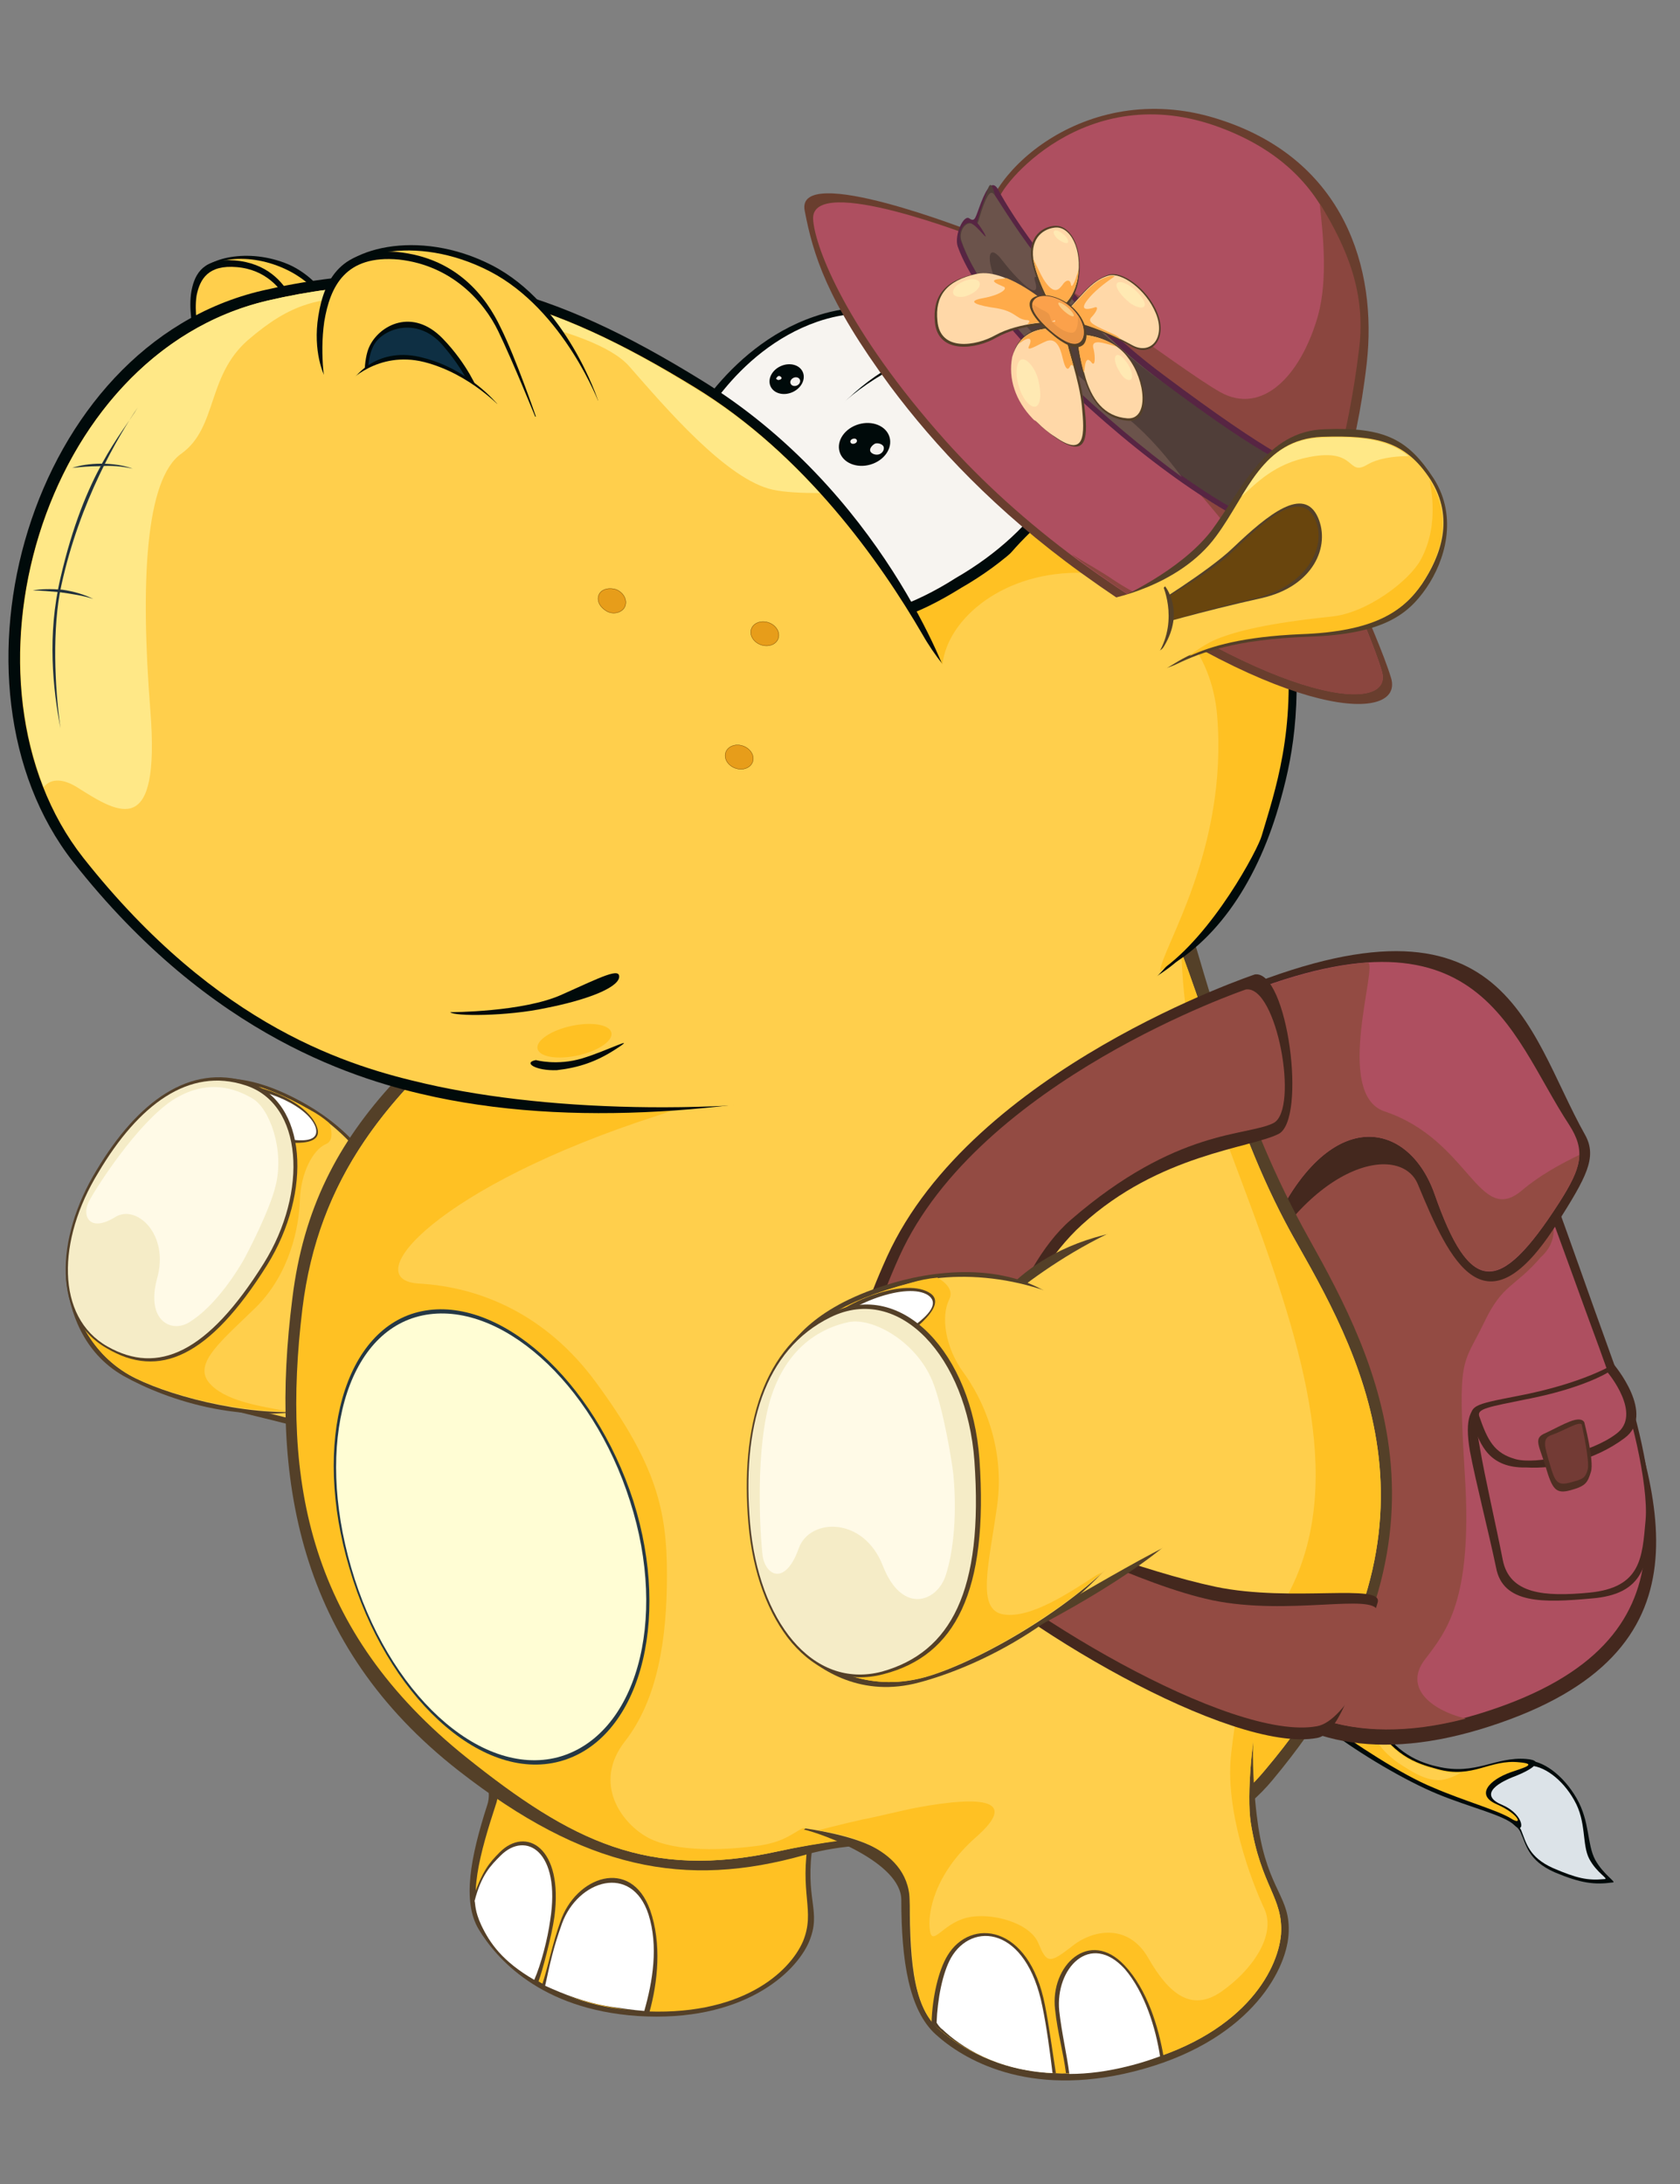 <?xml version="1.0" encoding="utf-8"?>
<!-- Generator: Adobe Illustrator 19.1.0, SVG Export Plug-In . SVG Version: 6.00 Build 0)  -->
<svg version="1.1" id="Layer_1" xmlns="http://www.w3.org/2000/svg" xmlns:xlink="http://www.w3.org/1999/xlink" x="0px" y="0px"
	 viewBox="-44 -109 200 260" style="enable-background:new -44 -109 200 260;" xml:space="preserve">
<rect x="-44" y="-109" width="200" height="260" fill="#808080" stroke="none"/>
<style type="text/css">
	.st0{fill:#544028;}
	.st1{fill:#FFCF4C;}
	.st2{fill:#FFC123;}
	.st3{fill:#FFFFFF;}
	.st4{fill:#F5ECC7;}
	.st5{fill:#FFFAE7;}
	.st6{fill:#000A0A;}
	.st7{fill:#DCE3E8;}
	.st8{fill:#44281E;}
	.st9{fill:#AE4F60;}
	.st10{fill:#934B43;}
	.st11{fill:#4F2F23;}
	.st12{fill:#733B35;}
	.st13{fill:#253845;}
	.st14{fill:#FFFDD4;}
	.st15{fill:#F7F4F0;}
	.st16{fill:#FFE887;}
	.st17{fill:#0E2F43;}
	.st18{fill:#E79D1A;stroke:#603800;stroke-width:3.630500e-02;}
	.st19{fill:#F5F2EF;}
	.st20{fill:#21313D;}
	.st21{fill:#FF4C97;}
	.st22{fill:#693E2E;}
	.st23{fill:#8B463F;}
	.st24{fill:#572543;}
	.st25{fill:#503E39;}
	.st26{fill:#6B534B;}
	.st27{fill:#FFD8A8;}
	.st28{fill:#FFAB4A;}
	.st29{fill:#FFE9B3;}
	.st30{fill:#FBA14B;}
	.st31{fill:#EB9646;}
	.st32{fill:#FBCC85;}
	.st33{fill:#69450D;}
</style>
<g>
	<g>
		<path class="st0" d="M-20.7,57.7c2.6,1,15.1,3.5,19.5,5.4c5.1,2.3,9.6,3.3,10.3,2.3c4.6-6.9,4-7,4.5-12.7
			c1.1-11.9,0.8-16.1-1.5-17.9c-9.5-7.2-15.6-3.4-17.2-4C-7.3,30-20.7,57.7-20.7,57.7z"/>
		<path class="st1" d="M-19.7,57.3c2.5,0.9,14.7,3.3,19,5.2c5,2.2,9.8,6.1,10.4,5.1c4.5-6.7,6.7-9.5,7.3-15
			c1.1-11.5,0-16.7-3.5-18.2c-10.2-4.3-18.2-3-20.3-3.9C-9,29.7-19.7,57.3-19.7,57.3z"/>
		<g>
			<path class="st0" d="M-36.1,43.5c0.4,3.5,1.9,8.5,6.8,11.3c5,2.8,15.2,6.5,25.6,3.2c4.2-1.4,6.9-16.6,6.5-21.3
				C2.2,30.1-2.8,25.2-7.5,22.5c-7.5-4.3-11.3-3-13.2-2.6c-1.9,0.5-7.8,5.1-11.6,12.1C-36.2,39-36.3,41.3-36.1,43.5z"/>
			<path class="st1" d="M-35.7,43.3c0.3,3.5,2.2,8.6,7.1,11.4c3.9,2.2,13.6,5,21.4,4.3c2.1-0.2,5.2,0.6,6.8-0.1
				c4-1.9,6.5-12.7,5.6-17.3C3.5,32.8-2.1,26.1-7,23.2c-6.4-3.7-9.8-3.7-11.7-3.2c-1.9,0.5-9.8,5.1-13.7,12
				C-36.2,39-35.9,41-35.7,43.3z"/>
			<path class="st2" d="M-10.4,58.9c-2.5-0.5-7-1.1-8.8-3.4c-1.7-2.3,1.6-4.9,5.7-8.9c4-4,5.1-9.5,5.2-12.7c0.1-3.2,1.5-6,3.1-6.7
				c0.8-0.3,0.8-1.4,0.4-2.5c-0.7-0.6-1.4-1.1-2.2-1.5c-6.4-3.7-9.8-3.7-11.7-3.2c-1.9,0.5-9.8,5.1-13.7,12c-3.9,7-3.6,9-3.4,11.2
				c0.3,3.5,2.2,8.6,7.1,11.4c3.5,2,11.6,4.4,18.8,4.4C-10,59-10.2,58.9-10.4,58.9z"/>
			<g>
				<path class="st0" d="M-16.9,20.1c4.1-0.3,9.9,2.3,10.7,5.3c0.6,2.4-4.4,1.6-6.2,1.2C-15.6,25.9-16.9,20.1-16.9,20.1z"/>
				<path class="st3" d="M-16.4,20.6c3.9-0.3,9.3,2.2,10,4.7c0.6,2.4-4.1,1.2-5.8,0.8C-15.3,25.5-16.4,20.6-16.4,20.6z"/>
			</g>
			<g>
				<path class="st0" d="M-12.2,41.6c5.4-8.7,4.8-19.5-2.3-21.8c-6.9-2.2-13.1,2.3-18,10.5c-5,8.2-5.2,17.6,1.2,21.2
					C-25.1,55.2-19.1,52.6-12.2,41.6z"/>
				<path class="st4" d="M-12.6,41.4c5.3-8.5,4.7-19-2.2-21.2c-6.7-2.2-12.7,2.3-17.5,10.4c-4.9,8-5.1,17.2,1.1,20.7
					C-25.2,54.7-19.3,52.1-12.6,41.4z"/>
				<path class="st5" d="M-15,41c0.5-0.9,3.1-5.9,3.8-8.8c1.1-4.3-0.7-9.2-2.7-10.4c-2-1.2-5.4-2.5-9.6,0.2c-4.2,2.8-9,10.3-9.9,12
					c-0.9,1.7,0,3.8,3.1,1.9c2.5-1.6,6.5,2,5,7.3c-1.4,5.2,1.9,6.6,4,5.1C-19.1,46.9-16.8,44.1-15,41z"/>
			</g>
		</g>
	</g>
	<g>
		<path class="st6" d="M137.7,100.6c1.9-0.1,4.4,1.7,6,4.5c1.6,2.8,1.2,5.4,2.2,7.3c1,1.8,2.6,2.7,2.1,2.7c-2.2,0.3-3.8,0.1-6.9-1.2
			c-3.2-1.4-3.4-3.3-4.1-4.8c-0.7-1.5-4.8-3.5-6.1-4.6c-1.4-1.1,0.6-2.3,2-2.9C134.2,100.8,136.6,100.7,137.7,100.6z"/>
		<path class="st7" d="M137.9,101.2c1.8-0.1,4.1,1.6,5.5,4.1c1.5,2.6,0.9,5.3,1.8,7c0.9,1.7,2.4,2.4,1.8,2.4c-2,0.2-3.3-0.1-6.1-1.3
			c-2.9-1.3-3.2-3-3.8-4.5c-0.6-1.4-4.4-3.3-5.7-4.3c-1.2-1,0.6-2.1,1.9-2.7C134.7,101.3,136.9,101.2,137.9,101.2z"/>
		<path class="st6" d="M102.9,91.7c2.9,0,7.6,2.6,11.3,5.3c3.7,2.8,9.1,6,13,7.6c3.9,1.6,7.9,2.5,9.1,3.7c1.2,1.2,1.3-1.2-1.4-2.4
			c-2.7-1.1-1.1-2.5,1.6-3.5c1.5-0.6,3.7-1.8,1.2-2c-3.7-0.3-6,2-10.6,0.9c-2.7-0.6-5.6-2.1-7.4-6c-1.9-3.9-1.3-6.6-1.3-6.6
			L102.9,91.7z"/>
		<path class="st2" d="M104.4,90.8c2.7,0.1,5.7,2.6,9.3,5.2c3.6,2.6,9.2,6.3,12.9,7.8c3.7,1.6,7.7,2.7,9.3,3.7
			c1.4,0.9,1-0.5-1.7-1.7c-2.6-1.1-0.9-2.9,1.6-3.8c1.4-0.5,3.4-1,1.1-1.2c-3.6-0.4-5.5,2-9.8,0.8c-2.6-0.7-5.4-1.6-8-6.3
			c-1.9-3.6-1.5-6.1-1.5-6.1L104.4,90.8z"/>
		<path class="st1" d="M118.3,95c0.5,1.5,0.8,2,1.5,3.1c0.6,1,1.3,1.8,2.7,2.8c1.4,0.9,3.3,2.2,5.1,2c0.8-0.1,1.7-0.5,2.4-0.9
			c-0.9,0.1-1.8,0-2.9-0.3c-2.6-0.7-5.4-1.6-8-6.3c-0.3-0.5-0.5-1-0.7-1.5C118.2,94.1,118.2,94.4,118.3,95z"/>
	</g>
	<path class="st0" d="M8,97.1c1.8,1,7.3,5,6,8.8c-2,6.2-3,11.5-1,14.8c2,3.3,7.2,9.5,18.9,10.3c12.5,0.8,18.8-5.1,20.4-8.8
		c1.6-3.8-0.6-5,0.5-11.9c0.5-3,3.1-9,5.9-13.9c2.3-4,7.9-10.7,7.9-10.7s-24.9-0.1-36.9,3.5C17.7,92.7,8,97.1,8,97.1z"/>
	<path class="st2" d="M9.1,96.8c1.7,1,7.2,5,6,8.8c-2,6.1-3.5,11.5-1.6,14.7c1.9,3.3,7.1,9.3,18.5,10.1c12.2,0.8,18-4.6,19.6-8.3
		c1.5-3.7-0.5-5.6,0.7-12.4c0.5-2.9,3-8.8,5.8-13.6c2.2-3.9,7.9-10,7.9-10s-24.3-0.1-36.1,3.4C18,92.9,9.1,96.8,9.1,96.8z"/>
	<g>
		<path class="st0" d="M15.5,111.5c-1.3,1.3-2.1,2.3-3.2,5.5c0.1,0.3,0.2,2,0.4,2.2c1.1,2.2,2.5,5.9,7.4,7.7c0.4-1,1.6-5.5,1.9-7.7
			C23.1,110.9,18.6,108.4,15.5,111.5z"/>
		<path class="st3" d="M15.6,111.9c-1.2,1.2-2.3,2.3-3.1,5.4c0.1,0.3,0,1.2,0.8,2.9c1,2.1,2.5,4.3,6.3,6.5c0.8-1.8,1.6-4.9,1.9-7.1
			C22.8,111.4,18.6,108.9,15.6,111.9z"/>
	</g>
	<g>
		<path class="st0" d="M22.7,119.8c-1,2.8-1.4,5.2-2.2,7.6c2.4,1.1,5.2,2,8.5,2.6c1.5,0.3,2.9,0.5,4.3,0.6c1-3.6,1.5-8.2,0.1-12.2
			C31.1,112,24.5,114.4,22.7,119.8z"/>
		<path class="st3" d="M22.9,120c-1,2.8-1.4,4.6-2,7.4c2.2,1,4.7,2,7.8,2.5c1.4,0.2,2.7,0.4,4,0.5c1-3.5,1.7-7.7,0.5-11.5
			C31.2,112.8,24.8,114.8,22.9,120z"/>
	</g>
	<g>
		<path class="st8" d="M134.8,19.1c3.1,4.6,8.3,20.4,12.6,32.2c6.5,18,13.1,36.4-14,45.2c-27,8.8-38.8-10.1-38.8-33.9
			c0-23.9,15.9-47.5,15.9-47.5L134.8,19.1z"/>
		<path class="st9" d="M133.9,19.9c2.9,4.4,8.3,20.3,12.5,31.6c6.2,17.2,12.5,34.8-13.3,43.2C107.2,103.2,96,85.2,96,62.4
			C96,39.6,111.2,17,111.2,17L133.9,19.9z"/>
		<path class="st10" d="M125.6,88.6c2.6-3.4,5.7-7.1,4.8-21.8c-0.9-14.7-0.3-13,2.3-18.4c2.2-4.6,3.6-4.1,6.7-7.7
			c3.1-2.8,0.8-6.2-0.2-8.6c-3-3.6-6.6-8.2-9.8-12.7L111.2,17c0,0-2.8,4.1-5.9,10.6c-0.5,12-0.8,29.4-2.7,50.2
			c-0.3,3.3-0.5,6.2-0.7,8.7c5.4,8.5,14.8,12.7,28.6,9.1C126.1,94.5,123.2,91.8,125.6,88.6z"/>
		<path class="st8" d="M100.8,9.9c34.6-15.2,36.8,3.6,43.9,16.2c1.5,2.7,0.1,5.1-3.3,10.5c-8.6,13.6-12.8,4.6-16.6-4.6
			c-2.1-5.1-13.5-2.7-20.9,13.6C101.4,50.8,97.1,11.5,100.8,9.9z"/>
		<path class="st9" d="M100.8,10.7c31.4-13.8,34.7,3.1,42,14.2c2,3.1,1.5,5.1-1.2,9.3c-7.2,11.2-10.6,10.9-14.8-1
			c-3.1-8.9-12.7-10.8-19.5,4.3C105.1,42.5,97.4,12.2,100.8,10.7z"/>
		<path class="st10" d="M107.3,37.5c6.8-15.1,16.4-13.2,19.5-4.3c4.1,11.8,7.6,12.2,14.8,1c1.5-2.4,2.4-4.1,2.4-5.7
			c-2.3,1.1-4.8,2.5-6.8,4.2c-5.2,4.4-6.2-6-16.4-9.4c-6.1-2.1-0.6-17.8-2-17.7c-4.4,0.3-9.9,1.7-16.8,4.6c-0.7,2-1.4,4.1-2,6.3
			C101,25.5,105.7,41.2,107.3,37.5z"/>
		<g>
			<g>
				<path class="st8" d="M149.1,55.2c1.3,2.3,3.8,12.5,3.4,17.1c-0.4,4.6-0.5,8.5-7.1,9c-5.6,0.5-10.5,0.7-11.3-3.7
					c-0.9-4.3-2.4-10.1-3.1-13.8c-0.7-4,0.1-5.4,1.5-5.6c0.7-0.1,4.5-0.8,8.4-1.5C145,56,149.1,55.2,149.1,55.2z"/>
				<path class="st9" d="M148.7,55.9c1.2,2.2,3.6,11.8,3.2,16.1c-0.4,4.4-0.5,8-6.7,8.6c-5.3,0.5-9.5,0.2-10.3-3.9
					c-0.8-4.1-2.1-9.7-2.7-13.2c-0.7-3.8-0.5-4.6,0.8-4.8c0.6-0.1,4.3-0.7,8-1.4C144.8,56.6,148.7,55.9,148.7,55.9z"/>
			</g>
			<g>
				<path class="st8" d="M148.1,53.4c0,0,5.1,6,1.3,8.8c-3.6,2.7-8.2,3.7-11.7,3.5c-4.4,0.1-5.5-2.7-6.3-5.1
					c-0.8-2.3,0.1-2.4,5.2-3.4C144.5,55.7,148.1,53.4,148.1,53.4z"/>
				<path class="st9" d="M147.4,54.4c0,0,4.2,5,1,7.3c-3,2.3-9.6,3.7-12,3c-2.5-0.7-3.3-2.2-4.3-5.1c-0.3-0.9,1.1-1.1,5.5-2
					C144.4,56.3,147.4,54.4,147.4,54.4z"/>
			</g>
			<g>
				<path class="st11" d="M144.6,60.3c0,0,1.2,4.6,0.8,5.9c-0.4,1.3-0.6,1.7-2.4,2.2c-1.8,0.5-2.2-0.1-3-2.8c-0.8-2.6-1.5-3.4,0-4
					C142.1,60.6,144,59.4,144.6,60.3z"/>
				<path class="st12" d="M144.3,60.6c0,0,1,4.4,0.7,5.4c-0.3,1-0.6,1.1-2.1,1.5c-1.5,0.4-1.8-0.1-2.4-2.2c-0.6-2.1-1-3.1,0.3-3.5
					C142,61.4,144.1,60.1,144.3,60.6z"/>
			</g>
		</g>
	</g>
	<path class="st0" d="M94.3-10.3c5.9,20.1,9.4,34.2,17.5,48.7c8.1,14.5,19.4,36.1-4.3,64.5c-13.2,15.9-38.8,4.1-55.6,8.9
		c-14.4,4.1-26.3,1.7-41.3-10C-8.6,86.8-11.9,66.9-9.2,45.6C-6.6,24.2,7.3,14.2,30.6-2.6C53.9-19.5,91.4-20.1,94.3-10.3z"/>
	<path class="st1" d="M92.6-5.7c7.8,17.7,9.8,30.8,17.9,44.9c8,14.1,19.2,35.1-3.8,62.4c-12.8,15.3-29.4,3.4-58.1,9.8
		c-15.4,3.4-24.6-1.2-37-11.2c-18.7-15-22-32.7-19.5-53.4C-5.5,26.1,8,15.2,30.6-1C53.2-17.2,88.4-15,92.6-5.7z"/>
	<path class="st2" d="M109.7,80.1c6.5-13.2,1.1-29.8-5.8-48.2C97,13.6,97.1,12.5,96.6,4.2c4.8,13,7.4,23.7,13.9,35
		c8,14.1,19.2,35.1-3.8,62.4c-2.1,2.6-4.4,4.4-6.8,5.6c0.1-2.6,0.6-4.8,1.1-5.4C102.9,99.2,104.7,90.1,109.7,80.1z"/>
	<path class="st2" d="M11.5,100.2c-18.7-15-22-32.7-19.5-53.4C-6.1,31.3,2,21.2,15.4,10.4c20.4,3.4,33.4,8.7,18.9,13.4
		C8.2,32.2-1.6,43.3,5.8,43.8c7.4,0.4,15.2,3.7,21.1,11.7c7.3,9.9,8.5,15.4,8.5,23c0,7.6-1.1,14.8-5,19.8c-3.9,5-0.4,9.8,2.8,11.5
		c3.3,1.7,8.9,1.5,13.3,0.9c4.3-0.7,4.1-2.4,8-3c2.3-0.4,7.9-0.2,8.5,1.8c-4.4,0.2-9.2,0.8-14.4,1.9C33.2,114.8,24,110.2,11.5,100.2
		z"/>
	<g>
		<path class="st0" d="M51.7,108.8c2.2,0.5,11.6,3.9,11.6,8.4c0,7.2,0.9,13.1,4.1,16c3.2,2.9,10.9,7.6,23.6,4.4
			c13.5-3.4,18.1-11.8,18.4-16.3c0.3-4.5-2.4-5.1-3.6-12.8c-0.5-3.3-1.2-10.8,0.1-16.9c1-5,2.9-13.2,2.9-13.2S85.5,86.2,74,94.1
			C62.6,102,51.7,108.8,51.7,108.8z"/>
		<path class="st1" d="M49.6,108.3c2.2,0.5,14.7,1.3,14.7,8.1c0,7.1,0.2,13.3,3.4,16.1c3.2,2.8,10.7,7.4,23,4.3
			c13.2-3.3,17.4-11.1,17.8-15.5c0.3-4.4-2.4-5.7-3.6-13.3c-0.5-3.3,0.1-10.3,1.4-16.3c1-4.9,4.1-15.2,4.1-15.2s-27.8,5.2-39,12.9
			C60.2,97.1,49.6,108.3,49.6,108.3z"/>
		<path class="st2" d="M64.3,117.2c0.2,7.1,0.3,12.5,3.4,15.3c3.2,2.8,10.7,7.4,23,4.3c13.2-3.3,17.4-11.1,17.8-15.5
			c0.3-4.4-2.4-5.7-3.6-13.3c-0.5-3.3,0.1-10.3,1.4-16.3c0.5-2.3,1.6-5.4,2.6-8c-1.1,0.9-2.2,2.1-2.9,3.5c-1.7,3-2.6,5.4-3.4,12.3
			c-0.9,6.9,2.4,15.5,3.9,18.7c1.5,3.2-1.5,7.4-5.1,9.9c-3.6,2.5-6.3,0.2-8.7-4c-2.4-4.2-6.7-3.4-9.2-1.3c-2.6,2-2.9,1.9-3.9-0.5
			c-1-2.4-5.6-3.7-8.5-3c-2.9,0.7-4.1,3.5-4.4,1.5c-0.3-2,0.5-6.7,5.5-11.1c5-4.4,1-5-7.1-3.5c-1.6,0.3-5.2,1.2-6.4,1.4
			c-3.1,0.7-5.3,1.3-5.3,1.3C55.4,109.2,64.1,110.5,64.3,117.2z"/>
		<path class="st0" d="M68.8,123.8c-1.1,1.8-1.8,5-1.9,7.9c0.2,0.3,0.5,0.6,0.8,0.8c2.3,2,6.9,5,14,5.3c-0.4-2.5-0.8-5.6-1.3-8.1
			C78.5,120,71.5,119.3,68.8,123.8z"/>
		<path class="st3" d="M69.2,124.1c-1,1.8-1.6,4.9-1.7,7.7c0.2,0.3,0.4,0.6,0.7,0.8c2.1,2,6.4,4.9,13.1,5.2
			c-0.3-2.5-0.7-5.5-1.2-7.9C78.2,120.3,71.7,119.7,69.2,124.1z"/>
		<path class="st0" d="M81.6,130.2c0.3,2.8,1,5.2,1.3,7.6c2.4,0,5-0.3,7.9-1c1.3-0.3,2.6-0.7,3.7-1.1c-0.6-3.4-1.9-7.8-4.6-10.7
			C85.7,120.5,81,125,81.6,130.2z"/>
		<path class="st3" d="M82.1,130.4c0.3,2.7,0.9,5.1,1.2,7.5c2.2,0,4.6-0.3,7.3-1c1.2-0.3,2.4-0.7,3.5-1.1c-0.5-3.3-1.8-7.6-4.2-10.4
			C85.8,120.9,81.6,125.3,82.1,130.4z"/>
	</g>
	<path class="st8" d="M105.4,7c0,0-33.6,11.2-43.8,33.6C51.4,63.1,61,65.4,61,65.4l11.3-7.3c0,0,5.2-14.7,12.5-21.3
		c9.2-8.4,20-9.1,23.4-10.8C111.6,24.3,109.3,6.5,105.4,7z"/>
	<path class="st10" d="M104.3,8.8c0,0-31.7,10.8-41.2,31.7c-9.5,21-0.5,23.1-0.5,23.1l10.6-6.8c0,0,3.3-14.6,10.3-20.6
		c12.6-10.9,20.9-9.9,24.1-11.5C110.7,23.1,108,8.2,104.3,8.8z"/>
	<path class="st8" d="M67.1,74.7c9.4,9.7,35.5,25.1,45.7,23.2c3.4-0.6,5.8-11.7,7.2-16.1c0.8-2.4-10.2,0-19.3-1.9
		c-8.5-1.8-21.2-6.7-24.9-8.2C72,70.2,63.7,71.2,67.1,74.7z"/>
	<path class="st10" d="M66.7,72.9c9.4,9.7,35.9,25.5,46.1,23.6c3.4-0.6,7.9-9.2,7.2-13.7c-0.4-2.2-10.6,0.6-19.7-1.3
		c-8.5-1.8-20.8-8.2-24.6-9.7C72,70.2,63.3,69.3,66.7,72.9z"/>
	<g>
		<path class="st13" d="M6.2,47.1C-3,49-6.9,62.6-2.4,77.7c4.4,15.1,15.6,25.5,25,23c9.4-2.5,13.4-16.5,8.8-31
			C26.7,55.2,15.4,45.2,6.2,47.1z"/>
		<path class="st14" d="M6.3,47.6c-9.1,1.9-12.8,15.2-8.5,30c4.3,14.9,15.3,25,24.6,22.6c9.3-2.5,13.2-16.2,8.6-30.5
			C26.5,55.5,15.4,45.7,6.3,47.6z"/>
	</g>
	<g>
		<path class="st0" d="M75.7,86.5c3.2-1.4,15.9-8,21.3-13.6c4.8-5,7.7-7.5,8.1-9c1.4-4.6,1-8.7-1.6-14.8
			c-3.2-7.4-8.9-12.2-12.4-11.8C77,39.3,73.8,47.9,71.9,48.8C69.1,50.1,75.7,86.5,75.7,86.5z"/>
		<path class="st1" d="M76.5,85.3c3.1-1.4,16.6-9.9,22-11.9c6.3-2.4,13.7-3.1,13.7-4.5c-0.4-9.9-0.2-14.3-3.6-19.8
			c-7.1-11.2-11.7-14.9-16.2-13.2C79.4,40.9,72.7,49,70,50.1C67.2,51.2,76.5,85.3,76.5,85.3z"/>
		<g>
			<path class="st0" d="M50.9,87.2c2.8,2.8,7.8,5.9,14.5,4.1c6.8-1.8,19.2-7.4,26.9-19.6c3.1-4.9-5.1-20.9-8.8-24.6
				c-5.3-5.4-13.6-5.3-20-3.7c-10.3,2.7-13,7.1-14.5,9.2c-1.5,2.1-3.9,11.4-2.7,21C47.6,83.3,49.1,85.4,50.9,87.2z"/>
			<path class="st1" d="M51.1,86.7c2.8,2.8,8.2,5.8,14.9,4c5.3-1.4,16.7-7.4,23.6-14.8c1.9-2,5.5-4,6.5-6.1c2.5-5.2-2.7-17-6.8-20.3
				c-7.9-6.3-17.9-7.5-24.7-5.8c-8.8,2.3-12,5.2-13.5,7.3c-1.5,2.1-5.9,13.1-4.7,22.7C47.6,83.3,49.3,84.9,51.1,86.7z"/>
			<path class="st2" d="M86.4,78.6c-2.8,1.8-7.6,5.1-10.9,4.6c-3.3-0.5-1.8-5.8-0.8-12.9c1-7.1-1.8-12.9-4-15.9
				c-2.2-3-2.7-6.7-1.7-8.7c0.5-1-0.2-1.9-1.4-2.6c-1.1,0.1-2.1,0.3-3.1,0.6c-8.8,2.3-12,5.2-13.5,7.3c-1.5,2.1-5.9,13.1-4.7,22.7
				c1.2,9.6,2.8,11.2,4.7,13c2.8,2.8,8.2,5.8,14.9,4c4.8-1.3,14.3-6.2,21.3-12.5C87,78.3,86.7,78.4,86.4,78.6z"/>
			<g>
				<path class="st0" d="M52.8,49.6c3.7-3.9,11.2-6.6,14-4.6c2.2,1.6-3.1,5.2-5.1,6.5C58.2,53.7,52.8,49.6,52.8,49.6z"/>
				<path class="st3" d="M53.6,49.7c3.5-3.7,10.5-6.1,12.9-4.5c2.3,1.6-3.1,4.6-5.1,5.8C58.2,53,53.6,49.7,53.6,49.7z"/>
			</g>
			<g>
				<path class="st0" d="M72.6,64.7c-0.9-12.5-9.2-21.5-17.6-17.4c-8.2,4-10.9,13.5-9.9,25.1c1,11.7,7.5,20.2,16.1,17.9
					C69.7,88.1,73.7,80.5,72.6,64.7z"/>
				<path class="st4" d="M72,64.9c-0.9-12.3-8.9-21.1-17.1-17.1c-8,3.9-10.6,13.2-9.6,24.6c1,11.4,7.3,19.8,15.7,17.6
					C69.2,87.7,73.1,80.4,72,64.9z"/>
				<path class="st5" d="M69.5,66.6c-0.1-1.2-1.2-8-2.5-11.2c-2-4.8-7.2-7.6-10-7c-2.8,0.6-7,2.5-9.1,8.6c-2.1,6.1-1.4,17-1.1,19.3
					c0.4,2.3,2.7,3.5,4.3-1c1.3-3.6,7.7-3.8,10,2.1c2.3,5.9,6.5,4.3,7.5,1.1C69.6,75.4,69.9,70.9,69.5,66.6z"/>
			</g>
		</g>
	</g>
	<path class="st1" d="M39.1,24.5L39.1,24.5C39.1,24.5,39.1,24.5,39.1,24.5z"/>
	<path class="st1" d="M39.1,24.5L39.1,24.5C39.1,24.5,39.1,24.5,39.1,24.5z"/>
	<path class="st6" d="M56.3-67.9c3.1-2.2,18-9.6,29.6-0.6c11.6,9,22.8,21.5,24,32.7c1.2,11.2-0.1,17.4-1.7,22.9
		c-2.7,9.2-7.8,16.8-15.1,20c0,0-57.4-15.6-56.4-15.4C37.8-8.1,56.3-67.9,56.3-67.9z"/>
	<path class="st1" d="M54.9-65.4C58-67.7,73.1-77,84.7-68.1c11.6,9,21.1,11.5,22.3,22.7c1.2,11.2,0.8,25.8-0.9,31.3
		c-1.6,5.5-9.6,18.2-9.6,18.2s-62-12.2-61-12C36.6-7.7,54.9-65.4,54.9-65.4z"/>
	<path class="st2" d="M68.2-29.9c0.6-5.5,7.4-11.2,16.8-10.9c7.4,0.3,2.8-18.5,0.7-23.4c-1.8-4.1-5.8-5.8-9.1-7.4
		c-9.6-1.5-19.2,4.5-21.6,6.2c0,0-2.5,7.8-5.7,17.7C57.9-36.2,67.8-26.7,68.2-29.9z"/>
	<path class="st6" d="M37-56.6c0,0,5.1-11,15.9-14.7c7.2-2.5,13.4-0.4,14.5,6.1c1.2,6.5-14.6,23.7-14.6,23.7L37-56.6z"/>
	<path class="st15" d="M38.5-57c0,0,4.7-10.2,14.8-13.7c6.7-2.3,12.5-0.4,13.5,5.6C67.9-59,53.2-43,53.2-43L38.5-57z"/>
	<g>
		<path class="st6" d="M50.9-40.9c-2.6-7.6,0.7-18.4,11.2-24.5c10.3-5.5,19.5-3.2,22.2,3.9c2.7,6.8-3.4,16.5-13.9,22.5
			C59.8-32.4,53.5-33.6,50.9-40.9z"/>
		<path class="st15" d="M47.3-40.4c-2.4-7.1,3.9-18.2,13.7-24c9.7-5.2,19.5-3.4,22,3.1c2.5,6.3-3.3,15.4-13.2,21.1
			C59.8-33.8,49.7-33.5,47.3-40.4z"/>
	</g>
	<g>
		<path class="st6" d="M-20.3-76.3c0.7-1.9,5.8-3.3,10.7-1.2c4.9,2.2,6.7,7.9,6.7,7.9l-4.6,0.9L-20.3-76.3z"/>
		<path class="st1" d="M-20.3-76.1c0.7-1.9,5.4-3.1,10.2-0.9c4.9,2.2,7.2,7.6,7.2,7.6l-4.6,0.9L-20.3-76.1z"/>
		<path class="st6" d="M-21-69.6c0,0-0.6-2.7-0.2-4.8c0.4-2.1,1.5-3.9,5.1-3.6c3.9,0.3,5.8,2.6,6.7,4.3c1,1.7,2.3,5.1,2.3,5.1
			s-3.9-0.4-7.7-0.8C-18.4-70-21-69.6-21-69.6z"/>
		<path class="st1" d="M-20.4-69.7c0,0-0.5-2.1-0.2-4.1c0.4-2,1.4-3.7,4.8-3.4c3.5,0.3,5.3,2.6,6.2,4.3c0.9,1.6,2.7,4.8,2.7,4.8
			s-4.1,0.1-7.7-0.3C-18.2-68.9-20.4-69.7-20.4-69.7z"/>
	</g>
	<path class="st6" d="M69-27.7c-0.1-0.6-8-22.9-29.6-36.1C22.2-74.4,7.8-79.2-12.8-74.4c-27.8,6.5-39,46.9-22.5,68
		c16.5,21,34.2,26.1,43.1,28c36.3,7.7,83.8-9.8,89.4-17.3C102.2-2.5,70.4-19.3,69-27.7z"/>
	<path class="st1" d="M73.2-25c-0.2-0.1-4.4-3.2-7.4-8.5c-5-8.6-14-21.4-27.1-29.4C21.9-73.2,7.9-77.9-12.2-73.2
		c-27.1,6.4-38,45.8-21.9,66.3C-18,13.5-2.1,18,6.6,20c30.8,7.1,87.8,1.1,92-21.5C100-9,85.6-21,73.2-25z"/>
	<path class="st16" d="M-34.7-15.2c4.9,3.1,9.8,6.1,8.6-9.2c-1.2-15.3-0.6-27.6,3.7-30.6c4.3-3.1,3-9.2,7.9-13.5
		c5-4.3,8.6-5.5,16-4.9c7.3,0.6,25.1,3.1,29.4,8c4.3,4.9,11.6,13.5,17.1,14.7c1.4,0.3,3.4,0.4,5.6,0.4c-4.2-4.6-9.1-9-14.9-12.5
		C21.9-73.2,7.9-77.9-12.2-73.2c-23.7,5.6-35,36.5-26.6,57.9C-37.9-16.4-36.4-16.3-34.7-15.2z"/>
	<g>
		<path class="st6" d="M-4.6-75.4c1.2-3.9,10.3-6.6,19.2-2c8.9,4.6,12.6,16.1,12.6,16.1l-8.3,2L-4.6-75.4z"/>
		<path class="st1" d="M-4.5-74.9c1.2-3.9,9.9-6.4,18.8-1.8c8.9,4.6,13.1,15.9,13.1,15.9l-8.3,2L-4.5-74.9z"/>
		<path class="st6" d="M-5.4-64.3c0,0-1.4-2.8-0.7-7.1c0.7-4.4,2.8-8.2,9.4-7.6c7.1,0.7,10.6,5.4,12.3,9c1.8,3.6,4.2,10.6,4.2,10.6
			s-7.2-0.8-14.1-1.8C-1.2-62-5.4-64.3-5.4-64.3z"/>
		<path class="st1" d="M-5.2-62.6c0,0-0.8-3.9-0.2-8.1c0.7-4.2,2.5-8,8.9-7.4c6.3,0.7,10.1,5,11.8,8.5C17-66.1,20-58.7,20-58.7
			s-7.5,0.3-14.2-0.6C-0.8-60.2-5.2-62.6-5.2-62.6z"/>
		<g>
			<path class="st6" d="M-0.6-63c0,0-0.2-3.2,0.6-4.8c1.2-2.5,5.1-4.6,8.7-0.9c3,3.1,4.2,6.2,4.2,6.2L-0.6-63z"/>
			<path class="st17" d="M-0.2-64c0,0-0.1-2.3,0.6-3.7c0.9-2.1,5.2-3.8,8.3-0.2c2.5,2.9,3.3,5,3.3,5L-0.2-64z"/>
		</g>
		<g>
			<path class="st6" d="M-1.8-64c0,0,2.7-3.9,8.2-2.4c5.5,1.4,8.8,5.5,8.8,5.5s-4.2-0.1-9-0.6C0.6-62.1-1.8-64-1.8-64z"/>
			<path class="st1" d="M-2.6-63.4c0,0,3.5-3.9,9.1-2.5c5.5,1.4,9.3,5.6,9.3,5.6s-4.7,0.1-9.5-0.4C0.6-61.3-2.6-63.4-2.6-63.4z"/>
		</g>
	</g>
	<path class="st18" d="M27.3-38.2c0.3-0.7,1.3-0.9,2.1-0.6c0.9,0.4,1.3,1.3,1,2c-0.3,0.7-1.3,1-2.1,0.6C27.4-36.7,27-37.5,27.3-38.2
		z"/>
	
		<ellipse transform="matrix(-0.941 -0.337 0.337 -0.941 102.692 -49.302)" class="st18" cx="47.1" cy="-33.6" rx="1.7" ry="1.4"/>
	
		<ellipse transform="matrix(-0.941 -0.338 0.338 -0.941 91.792 -21.783)" class="st18" cx="44" cy="-18.9" rx="1.7" ry="1.4"/>
	<path class="st6" d="M9.6,11.5c0,0,8.7,0,13.3-2.1c4.7-2.1,7-3.3,6.8-2c-0.3,1.3-4.1,2.7-8.7,3.6C16.4,12,10,12,9.6,11.5z"/>
	<g>
		
			<ellipse transform="matrix(-0.282 -0.959 0.959 -0.282 129.332 -15.428)" class="st6" cx="58.9" cy="-56.1" rx="2.5" ry="3.1"/>
		<path class="st19" d="M60.2-56.2c0.4-0.1,0.9,0.1,1,0.4c0.1,0.4-0.2,0.8-0.6,0.9c-0.4,0.1-0.9-0.1-1-0.4
			C59.5-55.6,59.8-56,60.2-56.2z"/>
		
			<ellipse transform="matrix(-0.283 -0.959 0.959 -0.283 128.138 -17.13)" class="st19" cx="57.7" cy="-56.5" rx="0.3" ry="0.4"/>
	</g>
	<path class="st2" d="M109.1-33.2c-0.7-6.3-9.1-15.8-12.7-21.8c-8.2-1.9-23.6,14.6-21,13.8c5.8-1.8,24.2,1.8,25.5,17.4
		c1.3,15.9-6.5,27.5-6.8,30.4c6.3-4.3,11.7-14.6,12.1-16.1C107.8-14.9,110.3-22,109.1-33.2z"/>
	<path class="st20" d="M-27.6-60.5c-1.9,3.2-6.3,7.7-9.2,20.3c-1.6,6.8-0.9,13.2,0,17.9c-0.7-4.9-1-12,0.1-17
		C-34.5-49.4-29.9-57.1-27.6-60.5z"/>
	<path class="st20" d="M-28.2-53.2c-1-0.4-2.4-0.6-3.8-0.6c-1.3,0-2.5,0.2-3.4,0.5c1-0.1,2-0.2,3.2-0.2
		C-30.8-53.6-29.4-53.5-28.2-53.2z"/>
	<path class="st20" d="M-32.9-37.7c-1-0.5-2.3-0.9-3.7-1.1c-1.3-0.1-2.5-0.1-3.5,0.1c1,0,2,0.1,3.2,0.2
		C-35.5-38.3-34.1-38.1-32.9-37.7z"/>
	<g>
		
			<ellipse transform="matrix(-0.405 -0.914 0.914 -0.405 128.049 -44.371)" class="st6" cx="49.6" cy="-63.8" rx="1.7" ry="2.1"/>
		
			<ellipse transform="matrix(-0.406 -0.914 0.914 -0.406 129.387 -43.048)" class="st19" cx="50.7" cy="-63.6" rx="0.5" ry="0.6"/>
		<path class="st19" d="M48.6-64.2c0.2-0.1,0.3,0,0.4,0.1c0.1,0.1,0,0.3-0.2,0.3c-0.1,0.1-0.3,0-0.4-0.1
			C48.4-64,48.5-64.1,48.6-64.2z"/>
	</g>
	<g>
		<path class="st6" d="M19.8,17.2c0,0,2.5,0.7,5.5-0.2c3-0.9,6.8-2.9,4-1.1c-2.3,1.5-4.4,2.2-7,2.5C19.8,18.5,18.2,17.5,19.8,17.2z"
			/>
		
			<ellipse transform="matrix(-0.977 0.212 -0.212 -0.977 51.388 24.282)" class="st2" cx="24.4" cy="14.9" rx="4.5" ry="1.8"/>
	</g>
	<g>
		<path class="st21" d="M86.8-58.8c0.9-4.1,5.4-6.3,9.4,0c0.7,1.1,1.5,2.1,2.2,2.9c-0.8-2.9-1.6-5.6-2.4-7.6
			c-3.9-10-17.7-21.7-23.6-19c-7.4,3.4-2.5,16.7,0.1,19.7c3.8,4.4,5.4,6,11.2,9.6C85.8-52.3,85.9-54.7,86.8-58.8z"/>
		<g>
			<path class="st22" d="M72.1-81.3c0,0-21.5-8.5-20.3-2.6c1,5.2,2.6,10.6,10.2,20.9c5.3,7.1,12.6,14.9,22.7,22.2
				c24.8,17.9,38.5,17.8,36.9,12.5c-1.6-5.3-8.5-19.8-8.5-19.8s-10.7-4-22.6-13.9C78.7-71.9,72.1-81.3,72.1-81.3z"/>
			<g>
				<path class="st9" d="M72.5-80.6c0,0-20-7.9-19.7-2.3c0.2,3.4,4.1,13.3,15.7,26.3c4.3,4.8,9.6,9.7,16,14.4
					c24.1,17.4,37.5,18.2,36,13.1c-1.5-5.2-8.2-19.3-8.2-19.3s-10.4-3.9-21.9-13.5C78.9-71.4,72.5-80.6,72.5-80.6z"/>
			</g>
			<g>
				<path class="st23" d="M120.5-29.1c-1.5-5.2-8.2-19.3-8.2-19.3s-10.4-3.9-21.9-13.5c-2.4-2-4.6-4-6.5-5.8
					c-2.6,1.1-3.4,2.3-1.3,3.5c9,5.5,8.6,5.8,14.7,12.3c6.1,6.6,13.8,17.2,10.1,18.1c-3.8,0.9-13.2-2.4-18.9-6.2
					c-1.3-0.9-3.1-1.9-4.9-3c0.3,0.3,0.7,0.5,1,0.8C108.6-24.7,122.1-24,120.5-29.1z"/>
			</g>
			<g>
				<path class="st22" d="M73.2-82c0-6.3,12.4-18,28.2-12.7c14.6,4.8,18.6,17.6,17.3,29c-1.3,11.4-4.2,17.9-4.2,17.9
					S101.7-50,91-60.3C80.4-70.6,73.2-82,73.2-82z"/>
				<path class="st9" d="M74.9-85.2c-0.1-1.3,10.2-14.7,26.4-8.6c13.9,5.2,16.3,16.8,15,27.7c-1.3,11-2.5,17.3-2.5,17.3
					s-12.3-2.1-22.5-12.1C81-70.8,74.9-85.2,74.9-85.2z"/>
				<path class="st23" d="M113.8-48.8c0,0,2.7-7.8,4-18.7c0.8-6.5-1.3-11.8-4.7-17.3c0.4,3.7,1,9-0.2,13.4
					c-2.1,7.3-6.7,11.8-11.6,9.1C96.4-65,77.5-79.8,80.5-74.9c1.7,2.7,16.1,18.2,22.5,22.3C109-49.6,113.8-48.8,113.8-48.8z"/>
				<g>
					<path class="st24" d="M70-79.7c-0.4-1.3,0.7-3.8,1.4-3.3c0.7,0.5,0.7-0.1,1.4-1.9c0.7-1.8,1.4-2.8,2.1-1.4
						c1.2,2.3,7.8,13.2,19.7,22c12.7,9.5,16.6,11.2,19.3,11.8c2.8,0.6,2,1.4,0.9,4.7c-1,3.3,0.6,4.7-5.7,2.9
						c-6.4-1.8-17.4-9.5-26.9-18.8C72.6-73.1,70.6-78,70-79.7z"/>
					<path class="st25" d="M70.4-80.3c-0.5-1.3,0.6-2.5,1.3-2.1c0.7,0.5,0.6-0.5,1.3-2.3c0.7-1.8,0.8-3.6,1.5-0.9
						c0.8,2.7,7.9,13.2,19.8,22c12.7,9.5,16,10.6,18.8,11.2c2.8,0.6,2.3,1.1,1.3,4.4c-1,3.3,1,4.1-5.4,2.3
						c-6.4-1.8-16.9-9.3-26.5-18.6C73-73.5,71.1-78.5,70.4-80.3z"/>
					<path class="st26" d="M75.4-73.8c-2.2-3.9-2-6.8,0-4.1c2.1,2.7,4.6,4.9,3.8,2.3c-0.8-2.6,8,7,15.2,12.1
						c-11.9-8.8-18.4-19.9-19.8-22c-0.5-0.8-0.8-0.9-1.5,0.9c-0.7,1.8-0.6,2.8-1.3,2.3c-0.7-0.5-1.8,0.8-1.3,2.1
						c0.6,1.7,2.6,6.8,12.1,16.1c4.7,4.5,9.6,8.6,14.1,11.9c-1.8-2.4-3.8-4.8-6.2-6.8C84.6-64.1,77.5-69.9,75.4-73.8z"/>
					<path class="st24" d="M71.5-82.5c0.9,0.4,2.3,2.5,1.7,1.3c-0.7-1.2-1.1-1.6-1.4-1.6C71.4-82.9,71.5-82.5,71.5-82.5z"/>
				</g>
			</g>
		</g>
	</g>
	<g>
		<g>
			<g>
				<g>
					<path class="st0" d="M81.4-71.5c0,0,2.4-0.6,3-4.2c0.6-3.6-0.9-6.7-3-6.4c-1.6,0.2-3.2,1.6-2.5,4.5
						C79.6-74.7,81.4-71.5,81.4-71.5z"/>
					<path class="st27" d="M81.5-72c0,0,2.2-0.6,2.8-3.9c0.6-3.4-0.9-6.3-2.8-6c-1.5,0.2-3,1.5-2.4,4.2C79.7-75,81.5-72,81.5-72z"/>
				</g>
				<path class="st28" d="M81.5-72c0,0-1.8-3-2.4-5.7c0-0.2-0.1-0.3-0.1-0.5c0.4,0.8,0.8,1.7,1.2,2.4c1.3,2.1,1.9,1.2,2.3,0.7
					c0.3-0.5,0.9-0.8,1,0c0.1,0.5,0.5-0.4,0.9-1.8c0,0.3-0.1,0.7-0.1,1C83.7-72.6,81.5-72,81.5-72z"/>
			</g>
			<path class="st29" d="M83.1-80.1c0.2-0.2-0.1-0.7-0.5-1c-0.5-0.4-0.9-0.6-1.1-0.4c-0.2,0.2,0.1,0.7,0.5,1
				C82.5-80.1,83-80,83.1-80.1z"/>
		</g>
		<g>
			<g>
				<g>
					<path class="st0" d="M90.8-67.7c2.3,1.3,4.2-1,3-4c-1.2-3-4.3-5.1-5.8-4.6c-1.5,0.5-2.4,1.4-3.5,2.6C83.4-72.5,82-71,82-71
						S86.4-70.2,90.8-67.7z"/>
					<path class="st27" d="M90.8-67.9c2.2,1.2,4-0.9,2.8-3.8c-1.2-2.9-4.1-4.9-5.6-4.5c-1.4,0.4-2.3,1.3-3.3,2.4
						c-1,1.1-2.4,2.6-2.4,2.6S86.5-70.3,90.8-67.9z"/>
				</g>
				<path class="st28" d="M84.7-73.7c1-1.1,1.9-2,3.3-2.4c0.2-0.1,0.5-0.1,0.7,0c-0.9,0.6-2.1,1.5-2.9,2.4c-1.7,1.9-0.1,1.5,0.5,1.3
					c0.6-0.2,0.2,0.6-0.4,1.2c-0.5,0.6,0.5,1,2.7,2c0.4,0.2,0.7,0.4,0.8,0.6c-3.8-1.9-7.2-2.5-7.2-2.5S83.7-72.6,84.7-73.7z"/>
			</g>
			<path class="st29" d="M92.2-72.5c0.3-0.3-0.2-1.2-1.1-2c-0.9-0.8-1.8-1.1-2.1-0.8c-0.3,0.3,0.2,1.2,1.1,2
				C90.9-72.5,91.9-72.2,92.2-72.5z"/>
		</g>
		<g>
			<g>
				<path class="st0" d="M82-70.5c0,0-4.4,0-7.4,1.7c-2.4,1.4-6.9,2-7.3-1.8c-0.3-3,1-5,4.9-5.8c3.9-0.8,9.8,4.7,9.8,4.7L82-70.5z"
					/>
				<path class="st27" d="M81.6-70.7c0,0-4.2,0-7.1,1.6c-2.3,1.3-6.6,2-6.9-1.7c-0.3-2.9,1-4.8,4.7-5.6c3.7-0.8,9.3,4.4,9.3,4.4
					L81.6-70.7z"/>
			</g>
			<path class="st28" d="M78.1-70.9c-1.2-0.2-1.2-1-3.4-1.4c-2.2-0.3-3.9-0.8-1.7-1.2c2.2-0.4,3.1-1.2,2.4-1.4
				c-0.7-0.3-1.9-0.8-0.2-0.9c0.3,0,0.5-0.1,0.6-0.1c3,1.2,5.9,3.9,5.9,3.9l0,1.1c-0.1,0.1-0.2,0.1-0.4,0.2c-0.6,0-1.7,0.1-3,0.3
				C78.6-70.7,78.7-70.9,78.1-70.9z"/>
		</g>
		<g>
			<g>
				<path class="st0" d="M83.2-68.8c0,0.8,1.5,4.9,1.9,8.2c0.4,3.3,0.5,6.4-3.3,3.8c-3.9-2.7-6-6.1-5.2-9.9c0.8-3.8,5.6-3.6,5.6-3.6
					L83.2-68.8z"/>
				<path class="st27" d="M81.2-69.9c0,0,0.1,0,0.1,0c0.4,0,0.6,0,0.6,0l1.1,1.4c0,0.8,1.5,4.7,1.8,7.9c0.3,3.2,0.5,6.2-3.2,3.6
					c-0.8-0.5-1.5-1.1-2.1-1.7c-0.1-0.1-0.2-0.2-0.4-0.3c-0.1-0.1-0.1-0.1-0.2-0.2c0,0,0,0,0,0c-2-2.1-2.9-4.7-2.4-7.3
					C77.3-69.3,79.4-69.9,81.2-69.9z"/>
				<path class="st29" d="M79.3-60.6c-0.6,0.2-1.6-0.9-2-2.4c-0.5-1.5-0.3-3,0.3-3.2c0.6-0.2,1.6,0.9,2,2.4
					C80-62.2,79.9-60.8,79.3-60.6z"/>
			</g>
			<path class="st28" d="M81.2-69.9c0,0,0.1,0,0.1,0c0.4,0,0.6,0,0.6,0l1.1,1.4c0,0.4,0.4,1.6,0.8,3.1c-0.2-0.2-0.3-0.2-0.4,0
				c-0.3,0.6-0.6,0.3-0.9-1c-0.3-1.3-0.8-2.4-1.9-2c-1,0.4-2.5,1.4-2.1,0.6c0.4-0.8,0.2-1.4-1.3-0.2C78.2-69.5,79.8-69.9,81.2-69.9z
				"/>
		</g>
		<g>
			<path class="st0" d="M84.1-69.4c0,0,4.2,0.1,6.3,2.9c2.2,2.9,2.7,7.8-0.1,7.6c-2.8-0.2-4.5-2.3-5.4-5.6
				C84-67.8,84.1-69.4,84.1-69.4z"/>
			<path class="st27" d="M84.3-69.2c0,0,4,0,6,2.8c2.1,2.7,2.5,7.4-0.1,7.2c-2.7-0.2-4.3-2.2-5.1-5.3C84.2-67.6,84.3-69.2,84.3-69.2
				z"/>
			<path class="st28" d="M84.3-69.2c0,0,2.6,0,4.7,1.5c-0.5-0.2-1-0.3-1.4-0.4c-1.1-0.3-1.7-0.2-1.4,0.7c0.2,0.9,0.2,2.2-0.3,1.5
				c-0.5-0.6-0.7-0.1-0.8,0.9c0,0.1,0,0.2-0.1,0.3C84.2-67.7,84.3-69.2,84.3-69.2z"/>
			<path class="st29" d="M90.6-63.8c0.3-0.2,0.2-1-0.3-1.8c-0.5-0.8-1.1-1.3-1.4-1.1c-0.3,0.2-0.2,1,0.3,1.8
				C89.6-64.1,90.2-63.6,90.6-63.8z"/>
		</g>
		<g>
			<path class="st0" d="M85-68c0.7-0.8,0.4-2.9-1.4-4.5c-1.8-1.5-4-1.7-4.8-0.9c-0.7,0.8,0.3,2.4,2.1,3.9C82.7-67.9,84.2-67.2,85-68
				z"/>
			<path class="st30" d="M84.7-68.4c0.7-0.8,0.3-2.7-1.3-4.1c-1.6-1.4-3.7-1.6-4.3-0.8c-0.7,0.8,0.3,2.2,1.9,3.6
				C82.6-68.3,84-67.7,84.7-68.4z"/>
			<path class="st31" d="M84.7-68.4c-0.7,0.8-2.1,0.1-3.7-1.3c-1.3-1.2-2.2-2.3-2.1-3.1c0.3,0.2,0.7,0.4,1,0.6
				c1.1,0.5,1,0.6,1.2,1.2c0.2,0.6,1.7,1.7,2.6,1.6c0.5-0.1,0.7-1,0.6-2.1C85.1-70.4,85.2-69,84.7-68.4z"/>
			
				<ellipse transform="matrix(0.754 0.657 -0.657 0.754 -27.027 -72.186)" class="st32" cx="82.9" cy="-72.2" rx="1.2" ry="0.3"/>
		</g>
		<path class="st27" d="M81.6-70.7c0,0-0.1,0-0.4,0c0.1-0.1,0.3-0.1,0.4-0.2L81.6-70.7z"/>
		<path class="st29" d="M71.4-73.9c0.9-0.4,1.4-1,1.2-1.5c-0.2-0.4-1-0.5-1.9-0.1c-0.9,0.4-1.4,1-1.2,1.5
			C69.7-73.6,70.6-73.5,71.4-73.9z"/>
	</g>
	<g>
		<path class="st0" d="M89-37.7c0,0,7.4-3.2,11.2-8.1c3.7-5,6.5-11.9,13.5-12.1c7.3-0.3,10,1.3,13,5.9c2.9,4.6,1.3,9.8-0.9,13
			c-2.2,3.2-5.2,5.5-14,5.8c-8.7,0.3-12.9,1.9-15.6,3.2c-2.7,1.3-5.6,1.3-6.3-2.2C89.2-35.6,89-37.7,89-37.7z"/>
		<path class="st1" d="M87.6-37.6c0,0,8.7-1.4,13.2-7.6c3.7-5,5.4-11.5,12.6-11.8c6.5-0.2,9.9,0.5,12.9,5.1c2.9,4.6,1.2,9.1-1,12.4
			c-2.2,3.2-5.6,5.6-14.4,5.9c-8.7,0.3-12.7,2.1-15.1,3.6c-4.6,2.9-7,2.5-7.6-1C87.5-34.4,87.6-37.6,87.6-37.6z"/>
		<g>
			<path class="st0" d="M92.7-36.6c0,0,7.2-4.4,10.1-7.2c4.2-4,8.4-7.4,10.1-3.6c1.5,3.4-0.5,8.2-6.7,9.6
				c-7.2,1.6-13.3,3.4-13.3,3.4L92.7-36.6z"/>
			<path class="st33" d="M93.1-36.8c0,0,6.8-3.8,9.6-6.5c4-3.9,8.2-7.6,9.9-3.8c1.4,3.2-1.1,7.9-7.1,9.3c-7,1.6-12.2,3.3-12.2,3.3
				L93.1-36.8z"/>
			<g>
				<path class="st0" d="M94.7-39.2c0,0,2.4,2.9-0.1,7.1c-1.3,2.3-4.2-2.6-4.2-2.6L94.7-39.2z"/>
				<path class="st1" d="M94.3-39.6c0,0,2.1,4.2-0.4,8.4c-1.3,2.3-4-3.4-4-3.4L94.3-39.6z"/>
			</g>
		</g>
		<path class="st2" d="M114.5-35.6c4.2-0.4,9.2-4.2,10.6-6.7c2.5-4.5,1-9.6,1.1-9.5c2.9,4.6,1.2,9.1-1,12.4
			c-2.2,3.2-5.6,5.6-14.4,5.9c-6.8,0.3-10.6,1.4-13.2,2.6c0.5-0.5,2.2-1.6,3.2-2C103.3-33.9,106.9-34.8,114.5-35.6z"/>
		<path class="st16" d="M118.8-53.7c-2.5,1.5-1.2-2-6.9-0.9c-4.2,0.8-6.3,3.1-8.1,4.7c2.2-3.6,4.5-6.8,9.5-7
			c4.8-0.2,7.9,0.2,10.4,2.2C121.8-54.7,120-54.4,118.8-53.7z"/>
	</g>
</g>
</svg>
